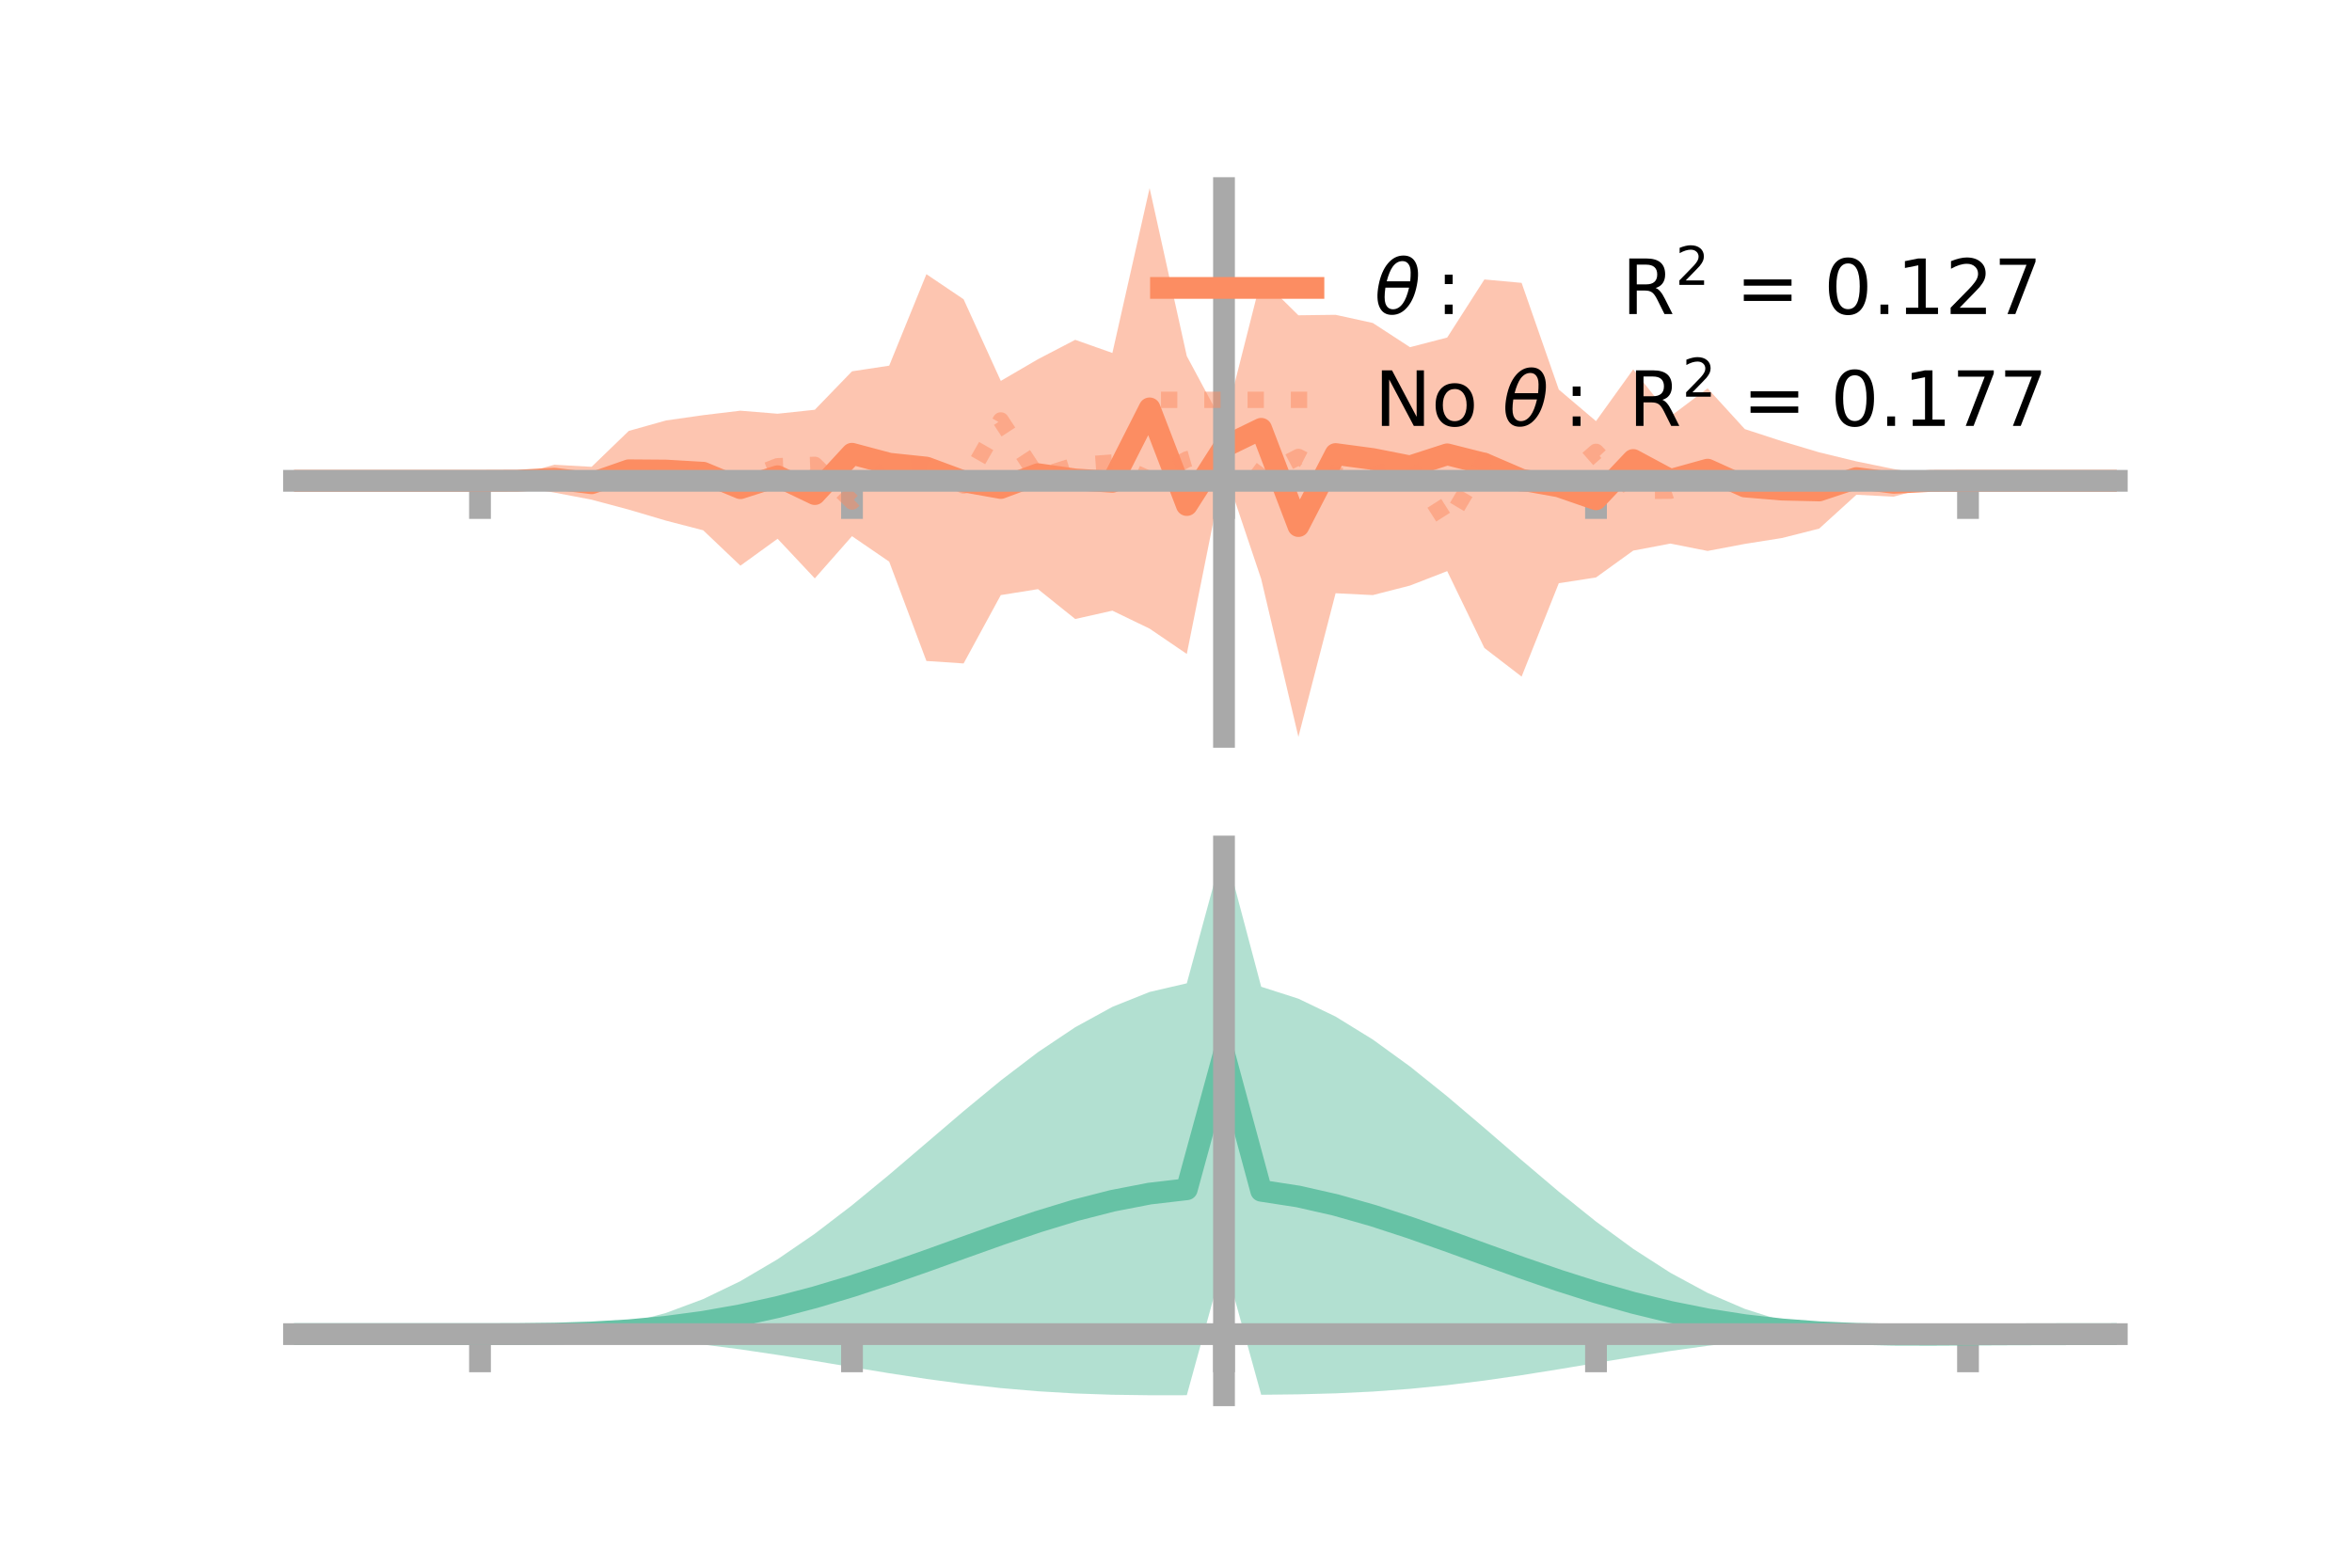 <?xml version="1.0" encoding="utf-8" standalone="no"?>
<!DOCTYPE svg PUBLIC "-//W3C//DTD SVG 1.1//EN"
  "http://www.w3.org/Graphics/SVG/1.1/DTD/svg11.dtd">
<!-- Created with matplotlib (https://matplotlib.org/) -->
<svg height="144pt" version="1.1" viewBox="0 0 216 144" width="216pt" xmlns="http://www.w3.org/2000/svg" xmlns:xlink="http://www.w3.org/1999/xlink">
 <defs>
  <style type="text/css">*{stroke-linecap:butt;stroke-linejoin:round;}</style>
 </defs>
 <g id="figure_1">
  <g id="patch_1">
   <path d="M 0 144 
L 216 144 
L 216 0 
L 0 0 
z
" style="fill:none;"/>
  </g>
  <g id="axes_1">
   <g id="patch_2">
    <path d="M 27 67.68 
L 194.4 67.68 
L 194.4 17.28 
L 27 17.28 
z
" style="fill:none;"/>
   </g>
   <g id="PolyCollection_1">
    <path clip-path="url(#p052389e2ea)" d="M 27 44.165 
L 27 44.165 
L 30.416 44.165 
L 33.833 44.165 
L 37.249 44.165 
L 40.665 44.165 
L 44.082 44.165 
L 47.498 43.638 
L 50.914 42.687 
L 54.331 42.88 
L 57.747 39.581 
L 61.163 38.622 
L 64.58 38.134 
L 67.996 37.724 
L 71.412 38.003 
L 74.829 37.639 
L 78.245 34.108 
L 81.661 33.588 
L 85.078 25.185 
L 88.494 27.49 
L 91.91 34.988 
L 95.327 32.993 
L 98.743 31.215 
L 102.159 32.421 
L 105.576 17.28 
L 108.992 32.71 
L 112.408 39.073 
L 115.824 25.59 
L 119.241 28.961 
L 122.657 28.918 
L 126.073 29.666 
L 129.49 31.891 
L 132.906 31.004 
L 136.322 25.67 
L 139.739 25.982 
L 143.155 35.784 
L 146.571 38.683 
L 149.988 33.929 
L 153.404 38.246 
L 156.82 35.673 
L 160.237 39.414 
L 163.653 40.529 
L 167.069 41.55 
L 170.486 42.38 
L 173.902 43.079 
L 177.318 43.663 
L 180.735 44.165 
L 184.151 44.165 
L 187.567 44.165 
L 190.984 44.165 
L 194.4 44.165 
L 194.4 44.165 
L 194.4 44.165 
L 190.984 44.165 
L 187.567 44.165 
L 184.151 44.165 
L 180.735 44.165 
L 177.318 44.688 
L 173.902 45.622 
L 170.486 45.446 
L 167.069 48.554 
L 163.653 49.419 
L 160.237 49.961 
L 156.82 50.607 
L 153.404 49.93 
L 149.988 50.577 
L 146.571 53.043 
L 143.155 53.571 
L 139.739 62.149 
L 136.322 59.521 
L 132.906 52.461 
L 129.49 53.787 
L 126.073 54.662 
L 122.657 54.493 
L 119.241 67.68 
L 115.824 53.186 
L 112.408 43.024 
L 108.992 60.069 
L 105.576 57.744 
L 102.159 56.092 
L 98.743 56.859 
L 95.327 54.115 
L 91.91 54.661 
L 88.494 60.942 
L 85.078 60.714 
L 81.661 51.591 
L 78.245 49.25 
L 74.829 53.128 
L 71.412 49.488 
L 67.996 51.96 
L 64.58 48.71 
L 61.163 47.824 
L 57.747 46.812 
L 54.331 45.898 
L 50.914 45.246 
L 47.498 44.665 
L 44.082 44.165 
L 40.665 44.165 
L 37.249 44.165 
L 33.833 44.165 
L 30.416 44.165 
L 27 44.165 
z
" style="fill:#fc8d62;fill-opacity:0.5;"/>
   </g>
   <g id="matplotlib.axis_1">
    <g id="xtick_1">
     <g id="line2d_1">
      <defs>
       <path d="M 0 0 
L 0 3.5 
" id="md416130bd5" style="stroke:#a9a9a9;stroke-width:2;"/>
      </defs>
      <g>
       <use style="fill:#a9a9a9;stroke:#a9a9a9;stroke-width:2;" x="44.082" xlink:href="#md416130bd5" y="44.165"/>
      </g>
     </g>
    </g>
    <g id="xtick_2">
     <g id="line2d_2">
      <g>
       <use style="fill:#a9a9a9;stroke:#a9a9a9;stroke-width:2;" x="78.245" xlink:href="#md416130bd5" y="44.165"/>
      </g>
     </g>
    </g>
    <g id="xtick_3">
     <g id="line2d_3">
      <g>
       <use style="fill:#a9a9a9;stroke:#a9a9a9;stroke-width:2;" x="112.408" xlink:href="#md416130bd5" y="44.165"/>
      </g>
     </g>
    </g>
    <g id="xtick_4">
     <g id="line2d_4">
      <g>
       <use style="fill:#a9a9a9;stroke:#a9a9a9;stroke-width:2;" x="146.571" xlink:href="#md416130bd5" y="44.165"/>
      </g>
     </g>
    </g>
    <g id="xtick_5">
     <g id="line2d_5">
      <g>
       <use style="fill:#a9a9a9;stroke:#a9a9a9;stroke-width:2;" x="180.735" xlink:href="#md416130bd5" y="44.165"/>
      </g>
     </g>
    </g>
   </g>
   <g id="matplotlib.axis_2"/>
   <g id="line2d_6">
    <path clip-path="url(#p052389e2ea)" d="M 27 44.165 
L 30.416 44.165 
L 33.833 44.165 
L 37.249 44.165 
L 40.665 44.165 
L 44.082 44.165 
L 47.498 44.152 
L 50.914 43.967 
L 54.331 44.389 
L 57.747 43.197 
L 61.163 43.223 
L 64.58 43.422 
L 67.996 44.842 
L 71.412 43.745 
L 74.829 45.384 
L 78.245 41.679 
L 81.661 42.59 
L 85.078 42.949 
L 88.494 44.216 
L 91.91 44.824 
L 95.327 43.554 
L 98.743 44.037 
L 102.159 44.256 
L 105.576 37.512 
L 108.992 46.39 
L 112.408 41.049 
L 115.824 39.388 
L 119.241 48.321 
L 122.657 41.706 
L 126.073 42.164 
L 129.49 42.839 
L 132.906 41.733 
L 136.322 42.596 
L 139.739 44.066 
L 143.155 44.678 
L 146.571 45.863 
L 149.988 42.253 
L 153.404 44.088 
L 156.82 43.14 
L 160.237 44.687 
L 163.653 44.974 
L 167.069 45.052 
L 170.486 43.913 
L 173.902 44.351 
L 177.318 44.175 
L 180.735 44.165 
L 184.151 44.165 
L 187.567 44.165 
L 190.984 44.165 
L 194.4 44.165 
" style="fill:none;stroke:#fc8d62;stroke-linecap:square;stroke-width:2;"/>
   </g>
   <g id="line2d_7">
    <path clip-path="url(#p052389e2ea)" d="M 27 44.165 
L 30.416 44.165 
L 33.833 44.165 
L 37.249 44.165 
L 40.665 44.165 
L 44.082 44.165 
L 47.498 44.165 
L 50.914 44.234 
L 54.331 44.098 
L 57.747 43.926 
L 61.163 43.805 
L 64.58 43.667 
L 67.996 44.167 
L 71.412 42.826 
L 74.829 42.699 
L 78.245 46.07 
L 81.661 42.881 
L 85.078 42.782 
L 88.494 44.597 
L 91.91 38.618 
L 95.327 43.826 
L 98.743 42.74 
L 102.159 42.487 
L 105.576 44.023 
L 108.992 42.202 
L 112.408 41.225 
L 115.824 43.76 
L 119.241 41.971 
L 122.657 43.722 
L 126.073 43.645 
L 129.49 42.73 
L 132.906 48.091 
L 136.322 42.322 
L 139.739 44.428 
L 143.155 44.489 
L 146.571 41.504 
L 149.988 45.104 
L 153.404 45.072 
L 156.82 43.879 
L 160.237 44.466 
L 163.653 44.414 
L 167.069 44.341 
L 170.486 44.206 
L 173.902 44.091 
L 177.318 44.165 
L 180.735 44.165 
L 184.151 44.165 
L 187.567 44.165 
L 190.984 44.165 
L 194.4 44.165 
" style="fill:none;stroke:#fc8d62;stroke-dasharray:1.5,2.475;stroke-dashoffset:0;stroke-opacity:0.5;stroke-width:1.5;"/>
   </g>
   <g id="patch_3">
    <path d="M 112.408 67.68 
L 112.408 17.28 
" style="fill:none;stroke:#a9a9a9;stroke-linecap:square;stroke-linejoin:miter;stroke-width:2;"/>
   </g>
   <g id="patch_4">
    <path d="M 194.4 67.68 
L 194.4 17.28 
" style="fill:none;"/>
   </g>
   <g id="patch_5">
    <path d="M 27 44.165 
L 194.4 44.165 
" style="fill:none;stroke:#a9a9a9;stroke-linecap:square;stroke-linejoin:miter;stroke-width:2;"/>
   </g>
   <g id="patch_6">
    <path d="M 27 17.28 
L 194.4 17.28 
" style="fill:none;"/>
   </g>
   <g id="legend_1">
    <g id="line2d_8">
     <path d="M 106.62 26.449 
L 120.62 26.449 
" style="fill:none;stroke:#fc8d62;stroke-linecap:square;stroke-width:2;"/>
    </g>
    <g id="line2d_9"/>
    <g id="text_1">
     <!-- $\theta:$      R$^{2}$ = 0.127 -->
     <g transform="translate(126.22 28.899)scale(0.07 -0.07)">
      <defs>
       <path d="M 45.516 34.672 
L 14.453 34.672 
Q 12.359 20.062 14.5 13.875 
Q 17.188 6.25 24.469 6.25 
Q 31.781 6.25 37.359 13.922 
Q 42.234 20.656 45.516 34.672 
z
M 47.016 42.969 
Q 48.344 56.844 46.625 61.719 
Q 43.953 69.438 36.766 69.438 
Q 29.297 69.438 23.828 61.812 
Q 19.531 55.672 16.156 42.969 
z
M 38.188 76.766 
Q 49.906 76.766 54.594 66.406 
Q 59.281 56.109 55.719 37.844 
Q 52.203 19.625 43.453 9.281 
Q 34.766 -1.125 23.047 -1.125 
Q 11.281 -1.125 6.641 9.281 
Q 2 19.625 5.516 37.844 
Q 9.078 56.109 17.719 66.406 
Q 26.422 76.766 38.188 76.766 
z
" id="DejaVuSans-Oblique-952"/>
       <path d="M 11.719 12.406 
L 22.016 12.406 
L 22.016 0 
L 11.719 0 
z
M 11.719 51.703 
L 22.016 51.703 
L 22.016 39.312 
L 11.719 39.312 
z
" id="DejaVuSans-58"/>
       <path id="DejaVuSans-32"/>
       <path d="M 44.391 34.188 
Q 47.562 33.109 50.562 29.594 
Q 53.562 26.078 56.594 19.922 
L 66.609 0 
L 56 0 
L 46.688 18.703 
Q 43.062 26.031 39.672 28.422 
Q 36.281 30.812 30.422 30.812 
L 19.672 30.812 
L 19.672 0 
L 9.812 0 
L 9.812 72.906 
L 32.078 72.906 
Q 44.578 72.906 50.734 67.672 
Q 56.891 62.453 56.891 51.906 
Q 56.891 45.016 53.688 40.469 
Q 50.484 35.938 44.391 34.188 
z
M 19.672 64.797 
L 19.672 38.922 
L 32.078 38.922 
Q 39.203 38.922 42.844 42.219 
Q 46.484 45.516 46.484 51.906 
Q 46.484 58.297 42.844 61.547 
Q 39.203 64.797 32.078 64.797 
z
" id="DejaVuSans-82"/>
       <path d="M 19.188 8.297 
L 53.609 8.297 
L 53.609 0 
L 7.328 0 
L 7.328 8.297 
Q 12.938 14.109 22.625 23.891 
Q 32.328 33.688 34.812 36.531 
Q 39.547 41.844 41.422 45.531 
Q 43.312 49.219 43.312 52.781 
Q 43.312 58.594 39.234 62.25 
Q 35.156 65.922 28.609 65.922 
Q 23.969 65.922 18.812 64.312 
Q 13.672 62.703 7.812 59.422 
L 7.812 69.391 
Q 13.766 71.781 18.938 73 
Q 24.125 74.219 28.422 74.219 
Q 39.75 74.219 46.484 68.547 
Q 53.219 62.891 53.219 53.422 
Q 53.219 48.922 51.531 44.891 
Q 49.859 40.875 45.406 35.406 
Q 44.188 33.984 37.641 27.219 
Q 31.109 20.453 19.188 8.297 
z
" id="DejaVuSans-50"/>
       <path d="M 10.594 45.406 
L 73.188 45.406 
L 73.188 37.203 
L 10.594 37.203 
z
M 10.594 25.484 
L 73.188 25.484 
L 73.188 17.188 
L 10.594 17.188 
z
" id="DejaVuSans-61"/>
       <path d="M 31.781 66.406 
Q 24.172 66.406 20.328 58.906 
Q 16.5 51.422 16.5 36.375 
Q 16.5 21.391 20.328 13.891 
Q 24.172 6.391 31.781 6.391 
Q 39.453 6.391 43.281 13.891 
Q 47.125 21.391 47.125 36.375 
Q 47.125 51.422 43.281 58.906 
Q 39.453 66.406 31.781 66.406 
z
M 31.781 74.219 
Q 44.047 74.219 50.516 64.516 
Q 56.984 54.828 56.984 36.375 
Q 56.984 17.969 50.516 8.266 
Q 44.047 -1.422 31.781 -1.422 
Q 19.531 -1.422 13.062 8.266 
Q 6.594 17.969 6.594 36.375 
Q 6.594 54.828 13.062 64.516 
Q 19.531 74.219 31.781 74.219 
z
" id="DejaVuSans-48"/>
       <path d="M 10.688 12.406 
L 21 12.406 
L 21 0 
L 10.688 0 
z
" id="DejaVuSans-46"/>
       <path d="M 12.406 8.297 
L 28.516 8.297 
L 28.516 63.922 
L 10.984 60.406 
L 10.984 69.391 
L 28.422 72.906 
L 38.281 72.906 
L 38.281 8.297 
L 54.391 8.297 
L 54.391 0 
L 12.406 0 
z
" id="DejaVuSans-49"/>
       <path d="M 8.203 72.906 
L 55.078 72.906 
L 55.078 68.703 
L 28.609 0 
L 18.312 0 
L 43.219 64.594 
L 8.203 64.594 
z
" id="DejaVuSans-55"/>
      </defs>
      <use transform="translate(0 0.766)" xlink:href="#DejaVuSans-Oblique-952"/>
      <use transform="translate(80.664 0.766)" xlink:href="#DejaVuSans-58"/>
      <use transform="translate(133.838 0.766)" xlink:href="#DejaVuSans-32"/>
      <use transform="translate(165.625 0.766)" xlink:href="#DejaVuSans-32"/>
      <use transform="translate(197.412 0.766)" xlink:href="#DejaVuSans-32"/>
      <use transform="translate(229.199 0.766)" xlink:href="#DejaVuSans-32"/>
      <use transform="translate(260.986 0.766)" xlink:href="#DejaVuSans-32"/>
      <use transform="translate(292.773 0.766)" xlink:href="#DejaVuSans-32"/>
      <use transform="translate(324.561 0.766)" xlink:href="#DejaVuSans-82"/>
      <use transform="translate(395 39.047)scale(0.7)" xlink:href="#DejaVuSans-50"/>
      <use transform="translate(442.271 0.766)" xlink:href="#DejaVuSans-32"/>
      <use transform="translate(474.058 0.766)" xlink:href="#DejaVuSans-61"/>
      <use transform="translate(557.847 0.766)" xlink:href="#DejaVuSans-32"/>
      <use transform="translate(589.634 0.766)" xlink:href="#DejaVuSans-48"/>
      <use transform="translate(653.257 0.766)" xlink:href="#DejaVuSans-46"/>
      <use transform="translate(685.044 0.766)" xlink:href="#DejaVuSans-49"/>
      <use transform="translate(748.667 0.766)" xlink:href="#DejaVuSans-50"/>
      <use transform="translate(812.29 0.766)" xlink:href="#DejaVuSans-55"/>
     </g>
    </g>
    <g id="line2d_10">
     <path d="M 106.62 36.724 
L 120.62 36.724 
" style="fill:none;stroke:#fc8d62;stroke-dasharray:1.5,2.475;stroke-dashoffset:0;stroke-opacity:0.5;stroke-width:1.5;"/>
    </g>
    <g id="line2d_11"/>
    <g id="text_2">
     <!-- No $\theta:$ R$^{2}$ = 0.177 -->
     <g transform="translate(126.22 39.174)scale(0.07 -0.07)">
      <defs>
       <path d="M 9.812 72.906 
L 23.094 72.906 
L 55.422 11.922 
L 55.422 72.906 
L 64.984 72.906 
L 64.984 0 
L 51.703 0 
L 19.391 60.984 
L 19.391 0 
L 9.812 0 
z
" id="DejaVuSans-78"/>
       <path d="M 30.609 48.391 
Q 23.391 48.391 19.188 42.75 
Q 14.984 37.109 14.984 27.297 
Q 14.984 17.484 19.156 11.844 
Q 23.344 6.203 30.609 6.203 
Q 37.797 6.203 41.984 11.859 
Q 46.188 17.531 46.188 27.297 
Q 46.188 37.016 41.984 42.703 
Q 37.797 48.391 30.609 48.391 
z
M 30.609 56 
Q 42.328 56 49.016 48.375 
Q 55.719 40.766 55.719 27.297 
Q 55.719 13.875 49.016 6.219 
Q 42.328 -1.422 30.609 -1.422 
Q 18.844 -1.422 12.172 6.219 
Q 5.516 13.875 5.516 27.297 
Q 5.516 40.766 12.172 48.375 
Q 18.844 56 30.609 56 
z
" id="DejaVuSans-111"/>
      </defs>
      <use transform="translate(0 0.766)" xlink:href="#DejaVuSans-78"/>
      <use transform="translate(74.805 0.766)" xlink:href="#DejaVuSans-111"/>
      <use transform="translate(135.986 0.766)" xlink:href="#DejaVuSans-32"/>
      <use transform="translate(167.773 0.766)" xlink:href="#DejaVuSans-Oblique-952"/>
      <use transform="translate(248.438 0.766)" xlink:href="#DejaVuSans-58"/>
      <use transform="translate(301.611 0.766)" xlink:href="#DejaVuSans-32"/>
      <use transform="translate(333.398 0.766)" xlink:href="#DejaVuSans-82"/>
      <use transform="translate(403.838 39.047)scale(0.7)" xlink:href="#DejaVuSans-50"/>
      <use transform="translate(451.108 0.766)" xlink:href="#DejaVuSans-32"/>
      <use transform="translate(482.896 0.766)" xlink:href="#DejaVuSans-61"/>
      <use transform="translate(566.685 0.766)" xlink:href="#DejaVuSans-32"/>
      <use transform="translate(598.472 0.766)" xlink:href="#DejaVuSans-48"/>
      <use transform="translate(662.095 0.766)" xlink:href="#DejaVuSans-46"/>
      <use transform="translate(693.882 0.766)" xlink:href="#DejaVuSans-49"/>
      <use transform="translate(757.505 0.766)" xlink:href="#DejaVuSans-55"/>
      <use transform="translate(819.378 0.766)" xlink:href="#DejaVuSans-55"/>
     </g>
    </g>
   </g>
  </g>
  <g id="axes_2">
   <g id="patch_7">
    <path d="M 27 128.16 
L 194.4 128.16 
L 194.4 77.76 
L 27 77.76 
z
" style="fill:none;"/>
   </g>
   <g id="PolyCollection_2">
    <path clip-path="url(#p456b498142)" d="M 27 122.551 
L 27 122.546 
L 30.416 122.547 
L 33.833 122.548 
L 37.249 122.548 
L 40.665 122.548 
L 44.082 122.548 
L 47.498 122.529 
L 50.914 122.408 
L 54.331 122.094 
L 57.747 121.51 
L 61.163 120.6 
L 64.58 119.327 
L 67.996 117.679 
L 71.412 115.667 
L 74.829 113.325 
L 78.245 110.711 
L 81.661 107.9 
L 85.078 104.984 
L 88.494 102.065 
L 91.91 99.249 
L 95.327 96.644 
L 98.743 94.357 
L 102.159 92.486 
L 105.576 91.117 
L 108.992 90.323 
L 112.408 77.76 
L 115.824 90.639 
L 119.241 91.735 
L 122.657 93.378 
L 126.073 95.485 
L 129.49 97.963 
L 132.906 100.708 
L 136.322 103.611 
L 139.739 106.563 
L 143.155 109.461 
L 146.571 112.206 
L 149.988 114.713 
L 153.404 116.913 
L 156.82 118.76 
L 160.237 120.228 
L 163.653 121.317 
L 167.069 122.047 
L 170.486 122.424 
L 173.902 122.465 
L 177.318 122.473 
L 180.735 122.495 
L 184.151 122.514 
L 187.567 122.528 
L 190.984 122.537 
L 194.4 122.543 
L 194.4 122.557 
L 194.4 122.557 
L 190.984 122.568 
L 187.567 122.588 
L 184.151 122.62 
L 180.735 122.668 
L 177.318 122.723 
L 173.902 122.713 
L 170.486 122.626 
L 167.069 122.703 
L 163.653 122.913 
L 160.237 123.221 
L 156.82 123.62 
L 153.404 124.097 
L 149.988 124.633 
L 146.571 125.201 
L 143.155 125.772 
L 139.739 126.317 
L 136.322 126.811 
L 132.906 127.234 
L 129.49 127.572 
L 126.073 127.822 
L 122.657 127.986 
L 119.241 128.077 
L 115.824 128.117 
L 112.408 115.739 
L 108.992 128.157 
L 105.576 128.16 
L 102.159 128.114 
L 98.743 127.997 
L 95.327 127.795 
L 91.91 127.502 
L 88.494 127.121 
L 85.078 126.661 
L 81.661 126.139 
L 78.245 125.578 
L 74.829 125.007 
L 71.412 124.454 
L 67.996 123.946 
L 64.58 123.504 
L 61.163 123.145 
L 57.747 122.875 
L 54.331 122.695 
L 50.914 122.594 
L 47.498 122.554 
L 44.082 122.548 
L 40.665 122.548 
L 37.249 122.548 
L 33.833 122.548 
L 30.416 122.549 
L 27 122.551 
z
" style="fill:#66c2a5;fill-opacity:0.5;"/>
   </g>
   <g id="matplotlib.axis_3">
    <g id="xtick_6">
     <g id="line2d_12">
      <g>
       <use style="fill:#a9a9a9;stroke:#a9a9a9;stroke-width:2;" x="44.082" xlink:href="#md416130bd5" y="122.548"/>
      </g>
     </g>
    </g>
    <g id="xtick_7">
     <g id="line2d_13">
      <g>
       <use style="fill:#a9a9a9;stroke:#a9a9a9;stroke-width:2;" x="78.245" xlink:href="#md416130bd5" y="122.548"/>
      </g>
     </g>
    </g>
    <g id="xtick_8">
     <g id="line2d_14">
      <g>
       <use style="fill:#a9a9a9;stroke:#a9a9a9;stroke-width:2;" x="112.408" xlink:href="#md416130bd5" y="122.548"/>
      </g>
     </g>
    </g>
    <g id="xtick_9">
     <g id="line2d_15">
      <g>
       <use style="fill:#a9a9a9;stroke:#a9a9a9;stroke-width:2;" x="146.571" xlink:href="#md416130bd5" y="122.548"/>
      </g>
     </g>
    </g>
    <g id="xtick_10">
     <g id="line2d_16">
      <g>
       <use style="fill:#a9a9a9;stroke:#a9a9a9;stroke-width:2;" x="180.735" xlink:href="#md416130bd5" y="122.548"/>
      </g>
     </g>
    </g>
   </g>
   <g id="matplotlib.axis_4"/>
   <g id="line2d_17">
    <path clip-path="url(#p456b498142)" d="M 27 122.549 
L 30.416 122.548 
L 33.833 122.548 
L 37.249 122.548 
L 40.665 122.548 
L 44.082 122.548 
L 47.498 122.542 
L 50.914 122.501 
L 54.331 122.394 
L 57.747 122.193 
L 61.163 121.872 
L 64.58 121.416 
L 67.996 120.813 
L 71.412 120.061 
L 74.829 119.166 
L 78.245 118.145 
L 81.661 117.019 
L 85.078 115.822 
L 88.494 114.593 
L 91.91 113.376 
L 95.327 112.22 
L 98.743 111.177 
L 102.159 110.3 
L 105.576 109.638 
L 108.992 109.24 
L 112.408 96.75 
L 115.824 109.378 
L 119.241 109.906 
L 122.657 110.682 
L 126.073 111.653 
L 129.49 112.768 
L 132.906 113.971 
L 136.322 115.211 
L 139.739 116.44 
L 143.155 117.616 
L 146.571 118.703 
L 149.988 119.673 
L 153.404 120.505 
L 156.82 121.19 
L 160.237 121.724 
L 163.653 122.115 
L 167.069 122.375 
L 170.486 122.525 
L 173.902 122.589 
L 177.318 122.598 
L 180.735 122.581 
L 184.151 122.567 
L 187.567 122.558 
L 190.984 122.553 
L 194.4 122.55 
" style="fill:none;stroke:#66c2a5;stroke-linecap:square;stroke-width:2;"/>
   </g>
   <g id="patch_8">
    <path d="M 112.408 128.16 
L 112.408 77.76 
" style="fill:none;stroke:#a9a9a9;stroke-linecap:square;stroke-linejoin:miter;stroke-width:2;"/>
   </g>
   <g id="patch_9">
    <path d="M 194.4 128.16 
L 194.4 77.76 
" style="fill:none;"/>
   </g>
   <g id="patch_10">
    <path d="M 27 122.548 
L 194.4 122.548 
" style="fill:none;stroke:#a9a9a9;stroke-linecap:square;stroke-linejoin:miter;stroke-width:2;"/>
   </g>
   <g id="patch_11">
    <path d="M 27 77.76 
L 194.4 77.76 
" style="fill:none;"/>
   </g>
  </g>
 </g>
 <defs>
  <clipPath id="p052389e2ea">
   <rect height="50.4" width="167.4" x="27" y="17.28"/>
  </clipPath>
  <clipPath id="p456b498142">
   <rect height="50.4" width="167.4" x="27" y="77.76"/>
  </clipPath>
 </defs>
</svg>
